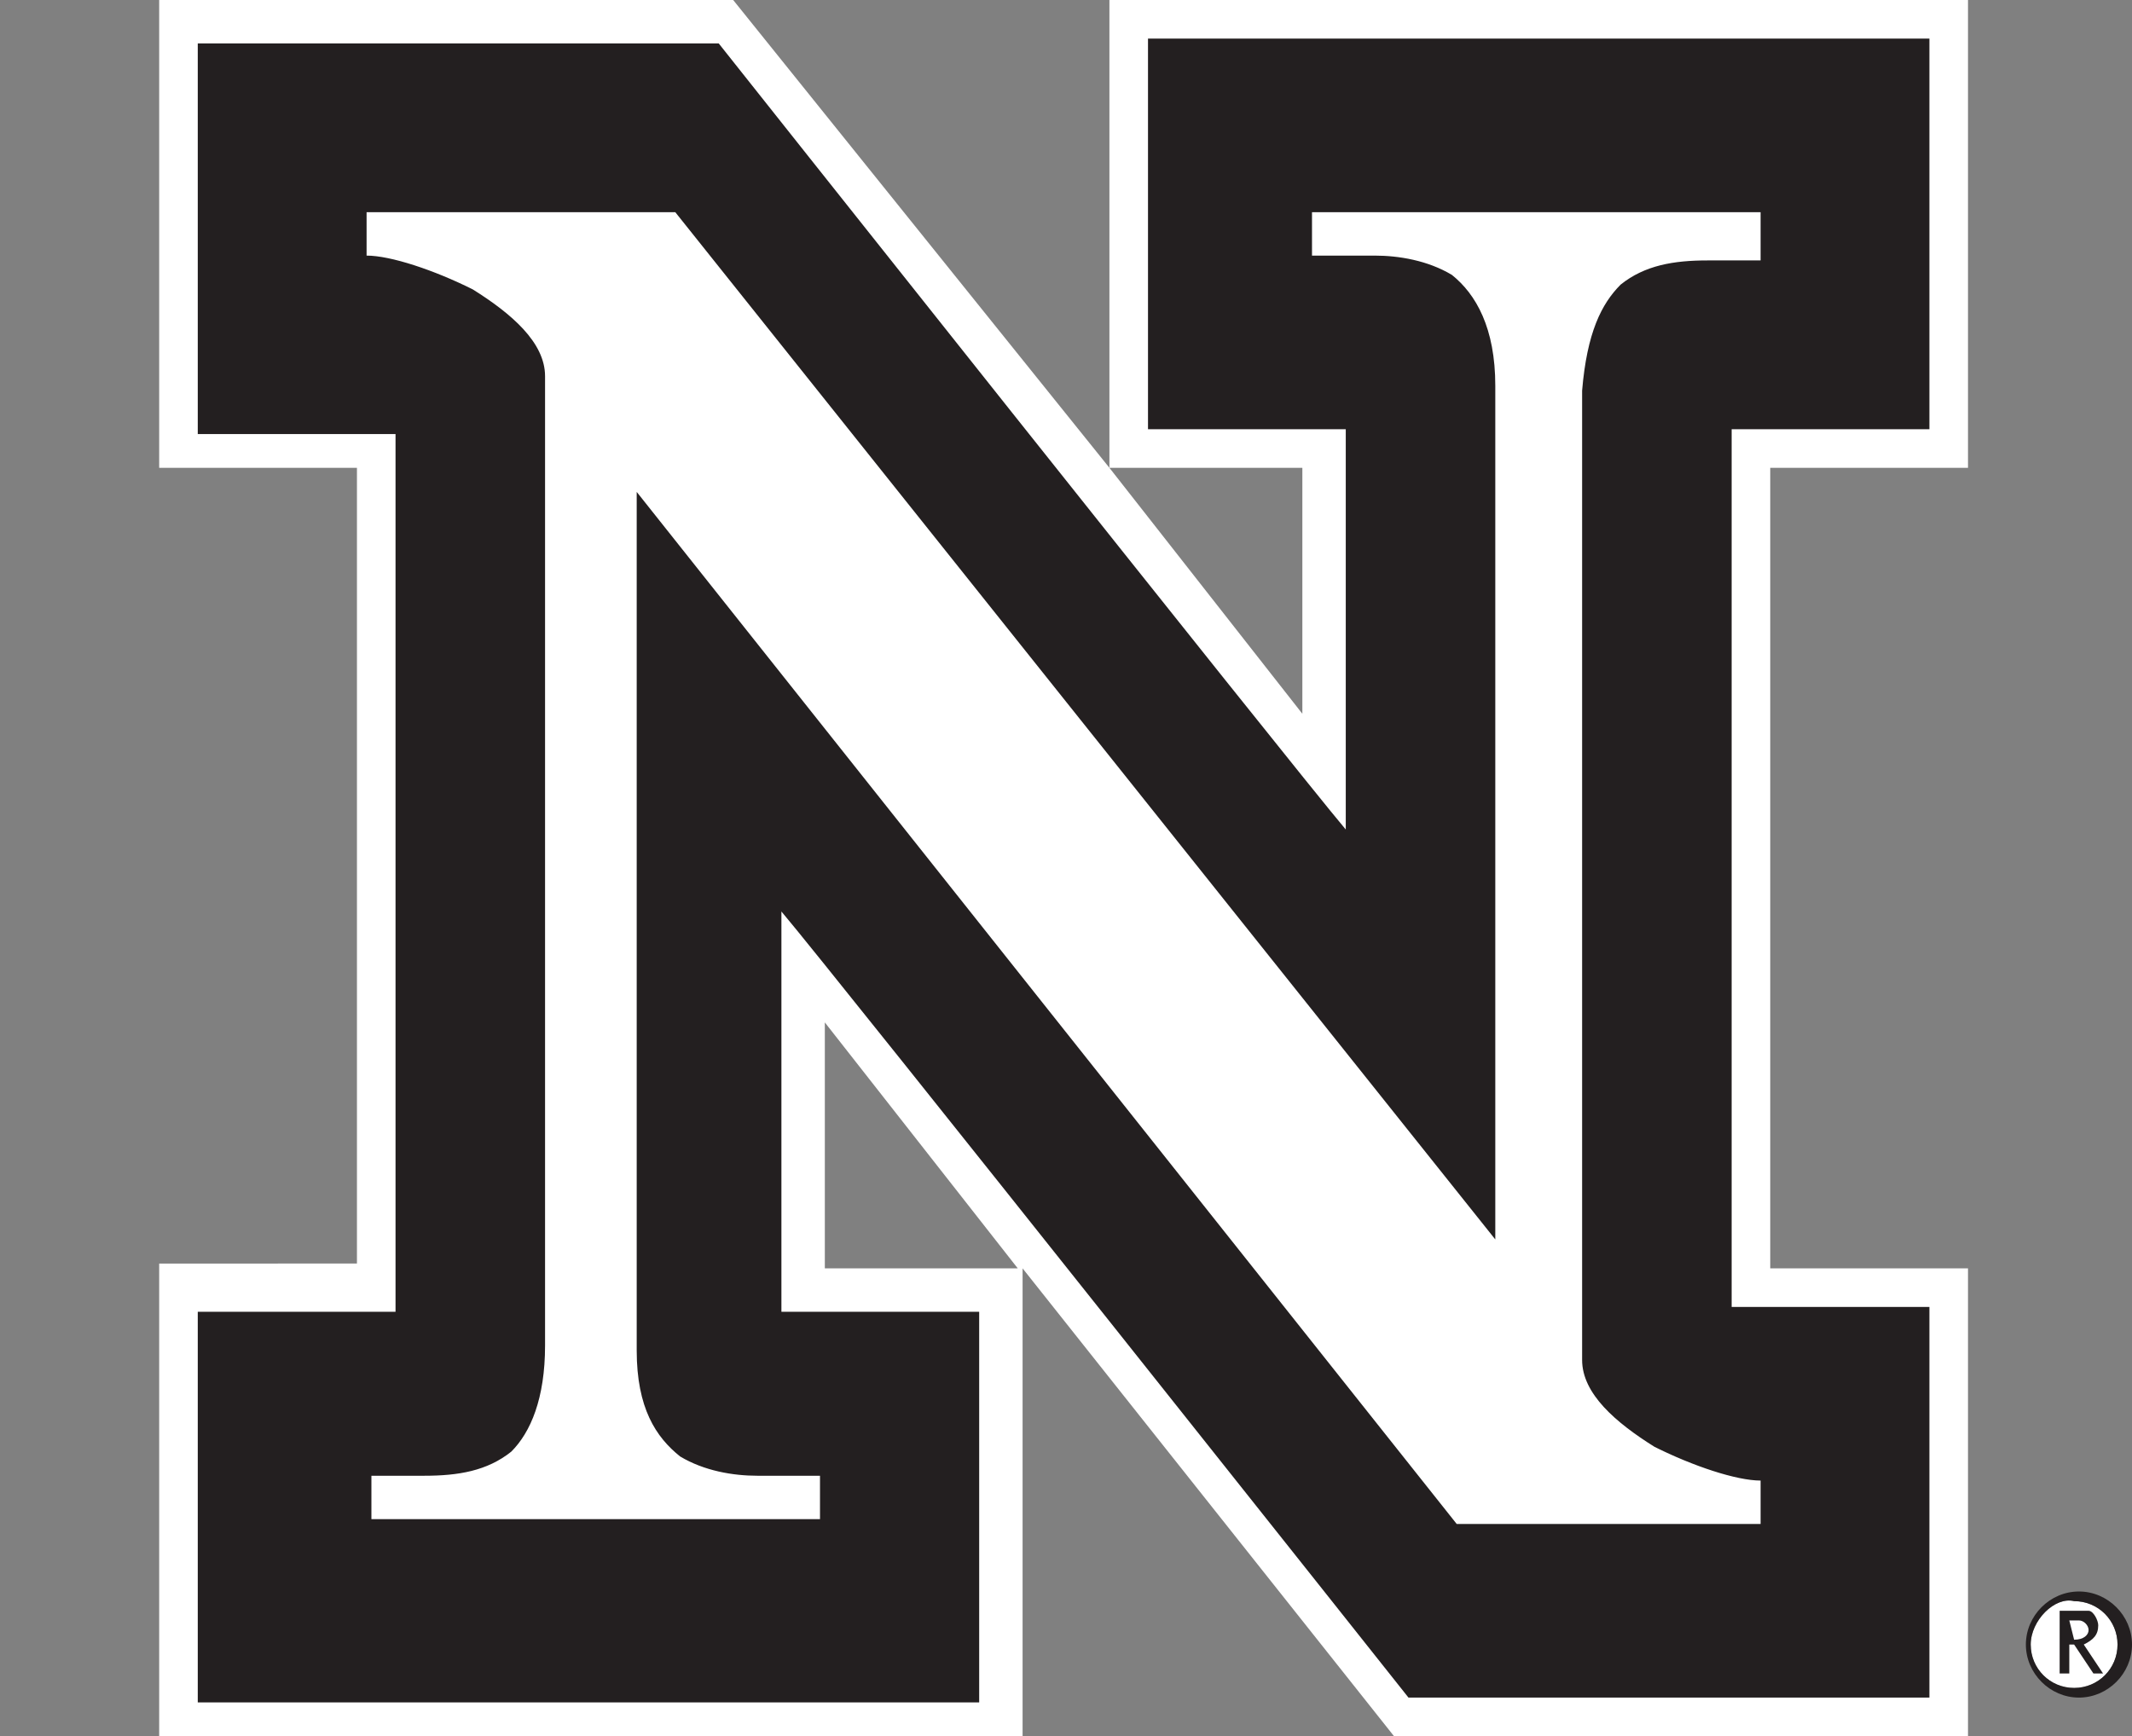 <?xml version="1.0" encoding="utf-8"?>
<!-- Generator: Adobe Illustrator 18.1.1, SVG Export Plug-In . SVG Version: 6.00 Build 0)  -->
<svg version="1.1" id="Layer_1" xmlns="http://www.w3.org/2000/svg" xmlns:xlink="http://www.w3.org/1999/xlink" x="0px" y="0px"
	 viewBox="0 0 44.2 36" enable-background="new 0 0 44.2 36" xml:space="preserve">
<rect x="0" y="0" width="44.2" height="36" fill="#808080" stroke="none"/>
<rect fill="none" width="44.2" height="36"/>
<path fill="#FFFFFF" d="M42.1,34.1c0,0.5,0.4,0.9,0.9,0.9c0.5,0,0.9-0.4,0.9-0.9c0-0.5-0.4-0.9-0.9-0.9
	C42.6,33.1,42.1,33.6,42.1,34.1"/>
<g>
	<path fill="#FFFFFF" d="M23,0v9.7L15.2,0H3.3v9.7h4.1v16.5H3.3V36h17.9v-9.7l7.7,9.7h11.9v-9.7h-4.1V9.7h4.1V0H23z M17.1,26.3v-5.1
		l4,5.1H17.1z M27,9.7v5.1l-4-5.1H27z"/>
	<path fill="#231F20" d="M27.9,17.2c-1.1-1.3-13-16.3-13-16.3H4.1v8.1h4.1v18.2H4.1v8.1h16.2v-8.1h-4.1v-8.3
		c1.1,1.3,13,16.3,13,16.3H40v-8.1h-4.1V8.9H40V0.8H23.8v8.1h4.1V17.2z"/>
	<path fill="#FFFFFF" d="M33.6,5.9c0.5-0.4,1.1-0.5,1.8-0.5c0.3,0,0.6,0,0.8,0c0.2,0,0.3,0,0.3,0V4.4h-9.3v0.9h1.3
		c0.5,0,1.1,0.1,1.6,0.4C30.6,6.1,31,6.8,31,8v17.7L14,4.4H7.6v0.9C8.1,5.3,9,5.6,9.8,6c0.8,0.5,1.5,1.1,1.5,1.8v20.1
		c0,1.1-0.3,1.8-0.7,2.2c-0.5,0.4-1.1,0.5-1.8,0.5c-0.3,0-0.6,0-0.8,0c-0.2,0-0.3,0-0.3,0v0.9h9.3v-0.9h-1.3c-0.5,0-1.1-0.1-1.6-0.4
		c-0.5-0.4-0.9-1-0.9-2.2V10.2l17,21.4h6.3v-0.9c-0.5,0-1.4-0.3-2.2-0.7c-0.8-0.5-1.5-1.1-1.5-1.8V8.1C32.9,6.9,33.2,6.3,33.6,5.9"
		/>
	<path fill="#231F20" d="M44.2,34.1c0,0.6-0.5,1.1-1.1,1.1s-1.1-0.5-1.1-1.1c0-0.6,0.5-1.1,1.1-1.1C43.7,33,44.2,33.5,44.2,34.1
		 M42.1,34.1c0,0.5,0.4,0.9,0.9,0.9c0.5,0,0.9-0.4,0.9-0.9c0-0.5-0.4-0.9-0.9-0.9C42.6,33.1,42.1,33.6,42.1,34.1 M42.7,33.4H43
		c0.1,0,0.2,0,0.3,0c0.1,0,0.2,0.2,0.2,0.3c0,0.2-0.1,0.3-0.3,0.4l0.4,0.6h-0.2L43,34.1h-0.1v0.6h-0.2V33.4z M43,34
		c0.2,0,0.3-0.1,0.3-0.2c0-0.1-0.1-0.2-0.2-0.2H43h-0.1L43,34L43,34z"/>
</g>
</svg>
